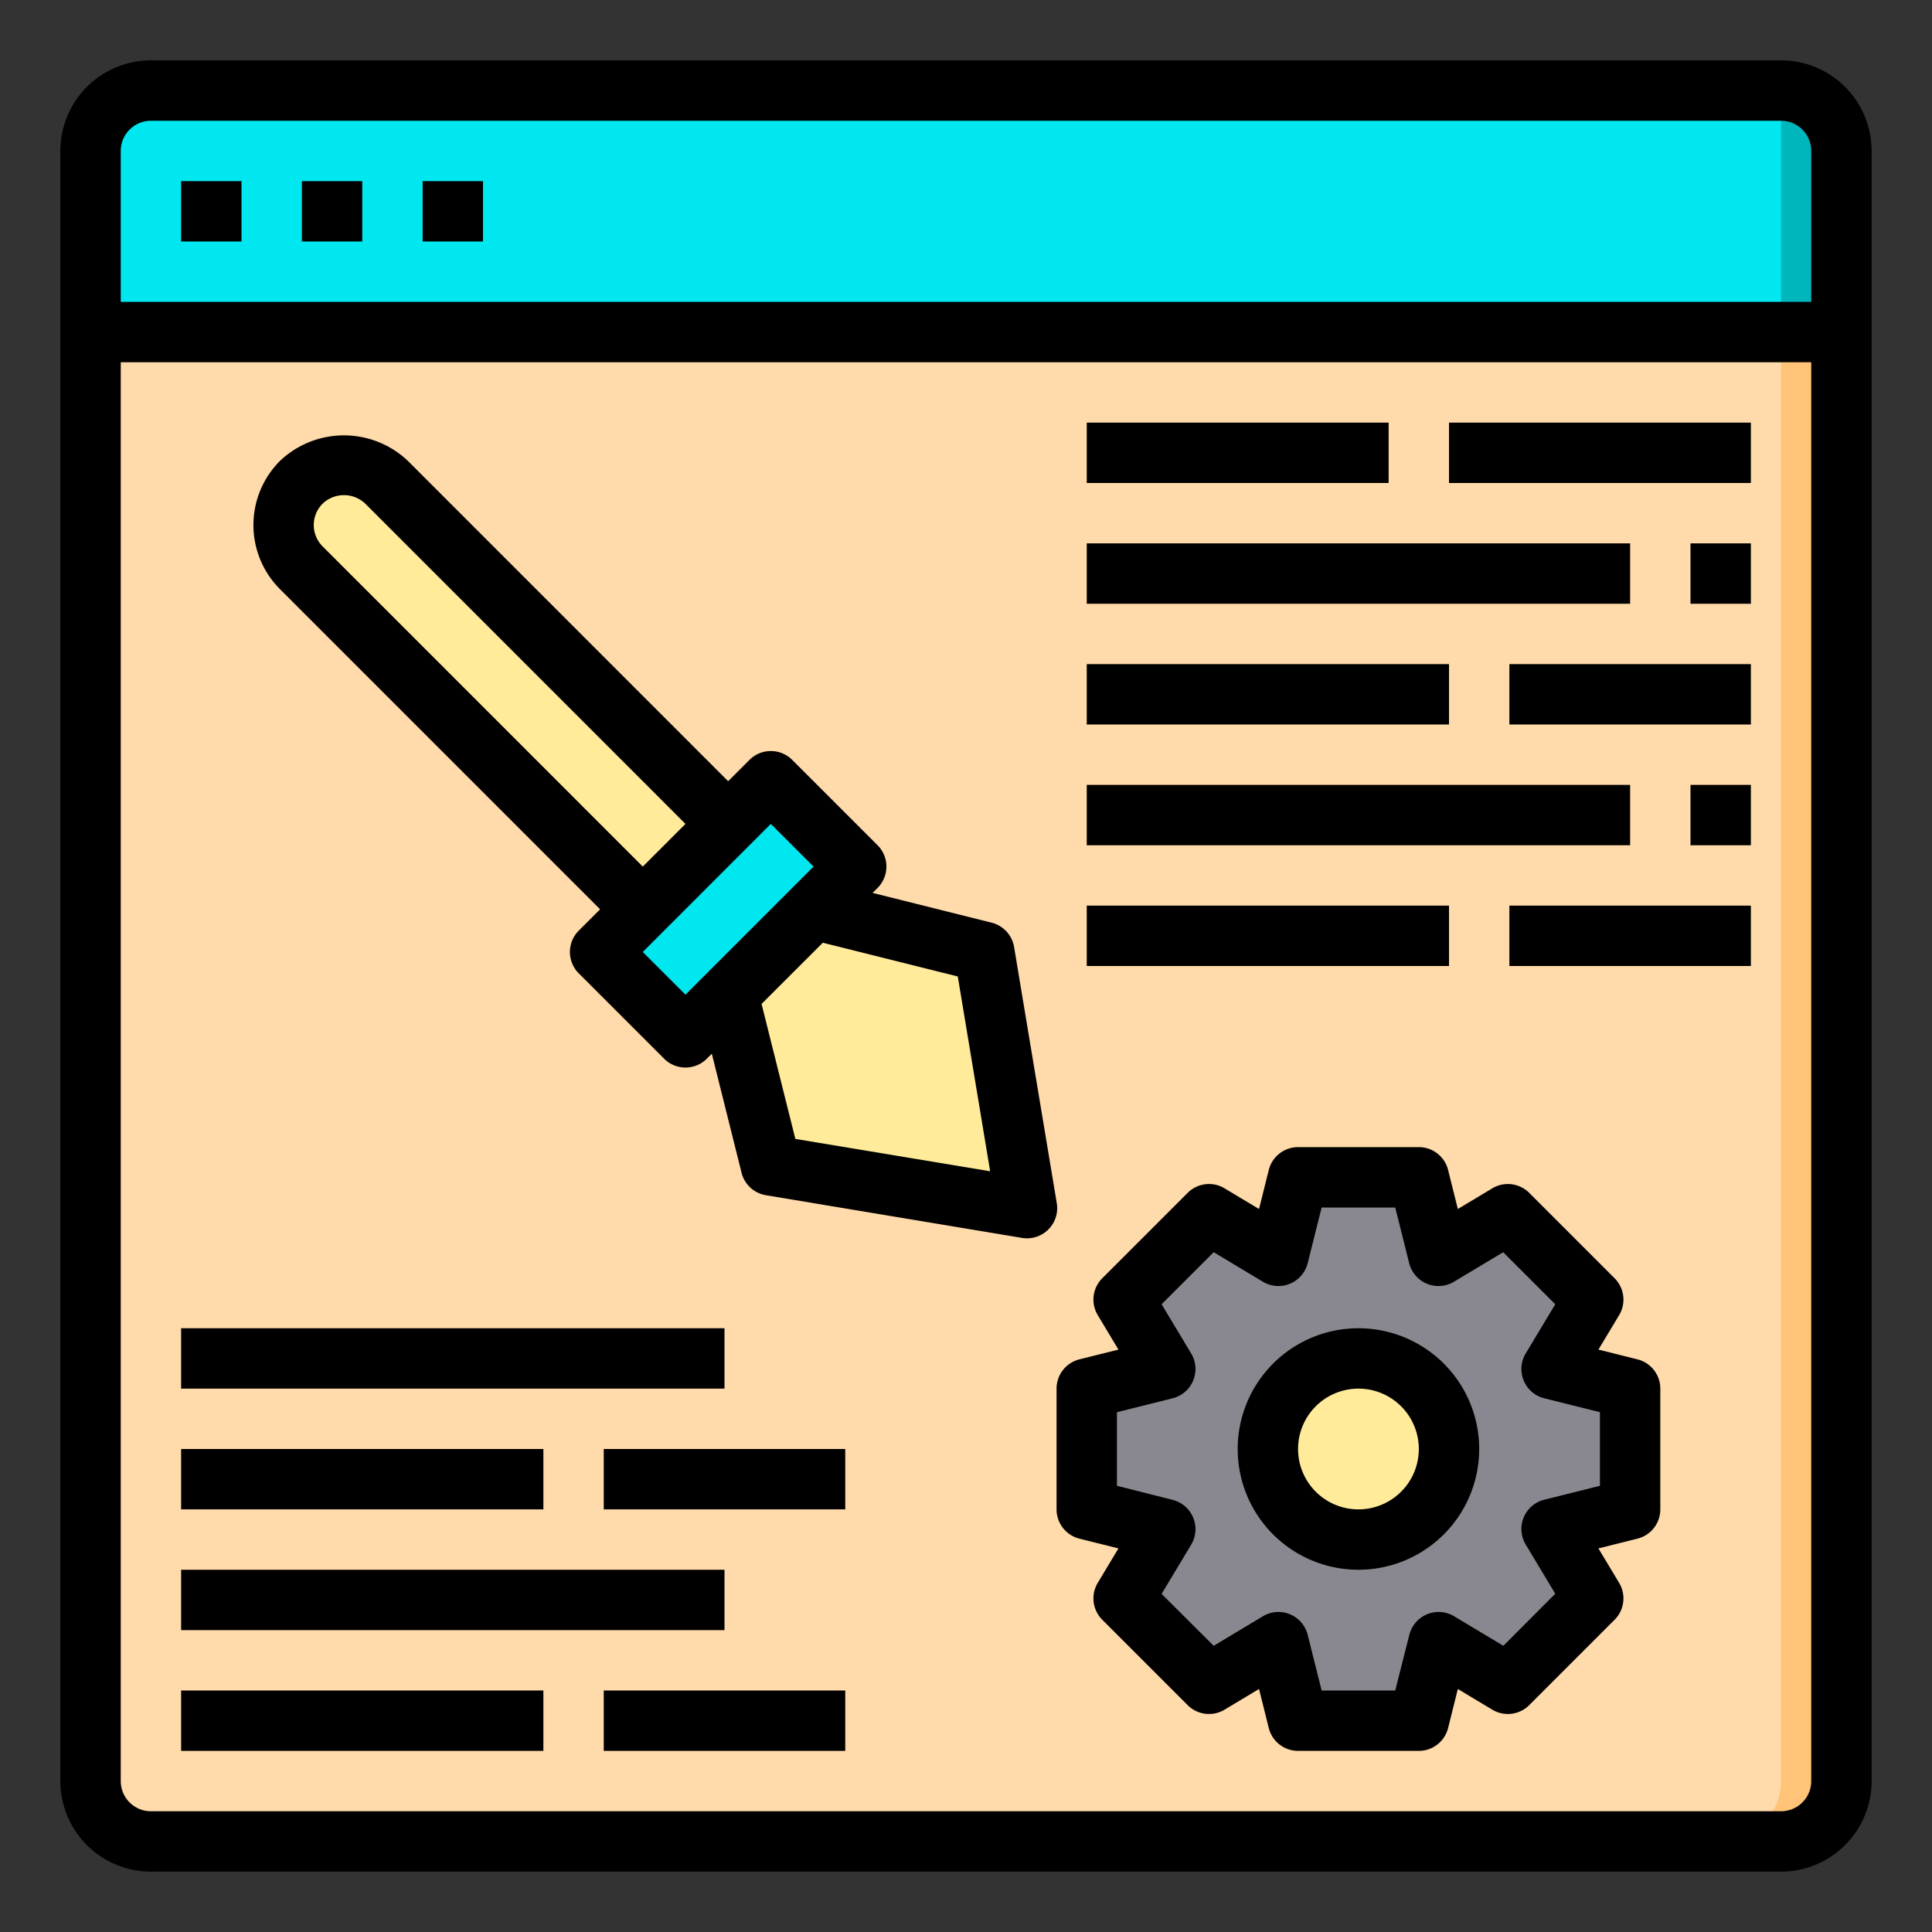<svg height="512" viewBox="0 0 64 64" width="512" xmlns="http://www.w3.org/2000/svg"><rect x="0" y="0" width="64" height="64" fill="#333333" stroke="none"/><g id="web_design" data-name="web design"><path d="m61 11v48a2.006 2.006 0 0 1 -2 2h-54a2.006 2.006 0 0 1 -2-2v-48z" fill="#ffdaaa"/><path d="m54 50-2.6.65 1.38 2.3-2.83 2.83-2.3-1.38-.65 2.6h-4l-.65-2.6-2.3 1.38-2.83-2.83 1.38-2.3-2.6-.65v-4l2.6-.65-1.38-2.3 2.83-2.83 2.3 1.38.65-2.6h4l.65 2.6 2.3-1.38 2.83 2.83-1.38 2.3 2.6.65z" fill="#898890"/><circle cx="45" cy="48" fill="#ffeb99" r="3"/><path d="m32.61 31.54 1.41 8.48-8.48-1.41-1.42-5.66 2.83-2.83z" fill="#ffeb99"/><path d="m25.54 25.88 2.82 2.83-1.41 1.41-2.83 2.83-1.41 1.41-2.83-2.82 1.42-1.41 2.83-2.83z" fill="#00e7f0"/><path d="m24.13 27.3-2.83 2.83-.01-.01-11.31-11.31a2 2 0 0 1 1.42-3.41 1.983 1.983 0 0 1 1.41.58l11.31 11.31z" fill="#ffeb99"/><path d="m61 11v48a2.006 2.006 0 0 1 -2 2h-2a2.006 2.006 0 0 0 2-2v-48z" fill="#ffc477"/><path d="m3 3h58v8h-58z" fill="#00e7f0"/><path d="m59 3h2v8h-2z" fill="#00b6bd"/><path d="m59 2h-54a3 3 0 0 0 -3 3v54a3 3 0 0 0 3 3h54a3 3 0 0 0 3-3v-54a3 3 0 0 0 -3-3zm-54 2h54a1 1 0 0 1 1 1v5h-56v-5a1 1 0 0 1 1-1zm54 56h-54a1 1 0 0 1 -1-1v-47h56v47a1 1 0 0 1 -1 1z"/><path d="m35.007 39.856-1.414-8.485a1 1 0 0 0 -.744-.806l-3.943-.986.165-.165a1 1 0 0 0 0-1.414l-2.829-2.828a1 1 0 0 0 -1.414 0l-.707.707-10.606-10.608a3.075 3.075 0 0 0 -4.243 0 3.005 3.005 0 0 0 0 4.243l10.607 10.607-.707.708a1 1 0 0 0 0 1.414l2.828 2.828a1 1 0 0 0 1.414 0l.166-.166.985 3.944a1 1 0 0 0 .806.744l8.485 1.414a.919.919 0 0 0 .165.014 1 1 0 0 0 .986-1.165zm-24.32-21.756a1 1 0 0 1 0-1.415 1.025 1.025 0 0 1 1.414 0l10.606 10.608-1.414 1.414zm10.606 13.436 4.242-4.243 1.415 1.414-4.243 4.243zm5.054 6.192-1.119-4.471 2.029-2.028 4.471 1.118 1.072 6.453z"/><path d="m54.242 45.03-1.292-.323.686-1.142a1 1 0 0 0 -.151-1.222l-2.828-2.828a1 1 0 0 0 -1.221-.151l-1.143.686-.323-1.293a1 1 0 0 0 -.97-.757h-4a1 1 0 0 0 -.97.757l-.323 1.293-1.143-.686a1 1 0 0 0 -1.221.151l-2.828 2.828a1 1 0 0 0 -.151 1.222l.686 1.142-1.292.323a1 1 0 0 0 -.758.97v4a1 1 0 0 0 .758.97l1.292.323-.686 1.142a1 1 0 0 0 .151 1.222l2.828 2.828a1 1 0 0 0 1.221.151l1.143-.686.323 1.293a1 1 0 0 0 .97.757h4a1 1 0 0 0 .97-.757l.323-1.293 1.143.686a1 1 0 0 0 1.221-.151l2.828-2.828a1 1 0 0 0 .151-1.222l-.686-1.142 1.292-.323a1 1 0 0 0 .758-.97v-4a1 1 0 0 0 -.758-.97zm-1.242 4.189-1.844.461a1 1 0 0 0 -.615 1.485l.979 1.63-1.72 1.724-1.63-.978a1 1 0 0 0 -1.484.615l-.467 1.844h-2.438l-.462-1.844a1 1 0 0 0 -1.484-.615l-1.63.978-1.725-1.719.979-1.63a1 1 0 0 0 -.615-1.485l-1.844-.466v-2.438l1.844-.461a1 1 0 0 0 .615-1.485l-.979-1.63 1.725-1.724 1.63.978a1 1 0 0 0 1.484-.615l.462-1.844h2.438l.462 1.844a1 1 0 0 0 1.484.615l1.63-.978 1.725 1.724-.979 1.63a1 1 0 0 0 .615 1.485l1.844.461z"/><path d="m36 22h12v2h-12z"/><path d="m50 22h8v2h-8z"/><path d="m36 18h18v2h-18z"/><path d="m56 18h2v2h-2z"/><path d="m36 30h12v2h-12z"/><path d="m50 30h8v2h-8z"/><path d="m36 26h18v2h-18z"/><path d="m56 26h2v2h-2z"/><path d="m36 14h10v2h-10z"/><path d="m48 14h10v2h-10z"/><path d="m6 48h12v2h-12z"/><path d="m20 48h8v2h-8z"/><path d="m6 44h18v2h-18z"/><path d="m6 56h12v2h-12z"/><path d="m20 56h8v2h-8z"/><path d="m6 52h18v2h-18z"/><path d="m45 44a4 4 0 1 0 4 4 4 4 0 0 0 -4-4zm0 6a2 2 0 1 1 2-2 2 2 0 0 1 -2 2z"/><path d="m6 6h2v2h-2z"/><path d="m10 6h2v2h-2z"/><path d="m14 6h2v2h-2z"/></g></svg>